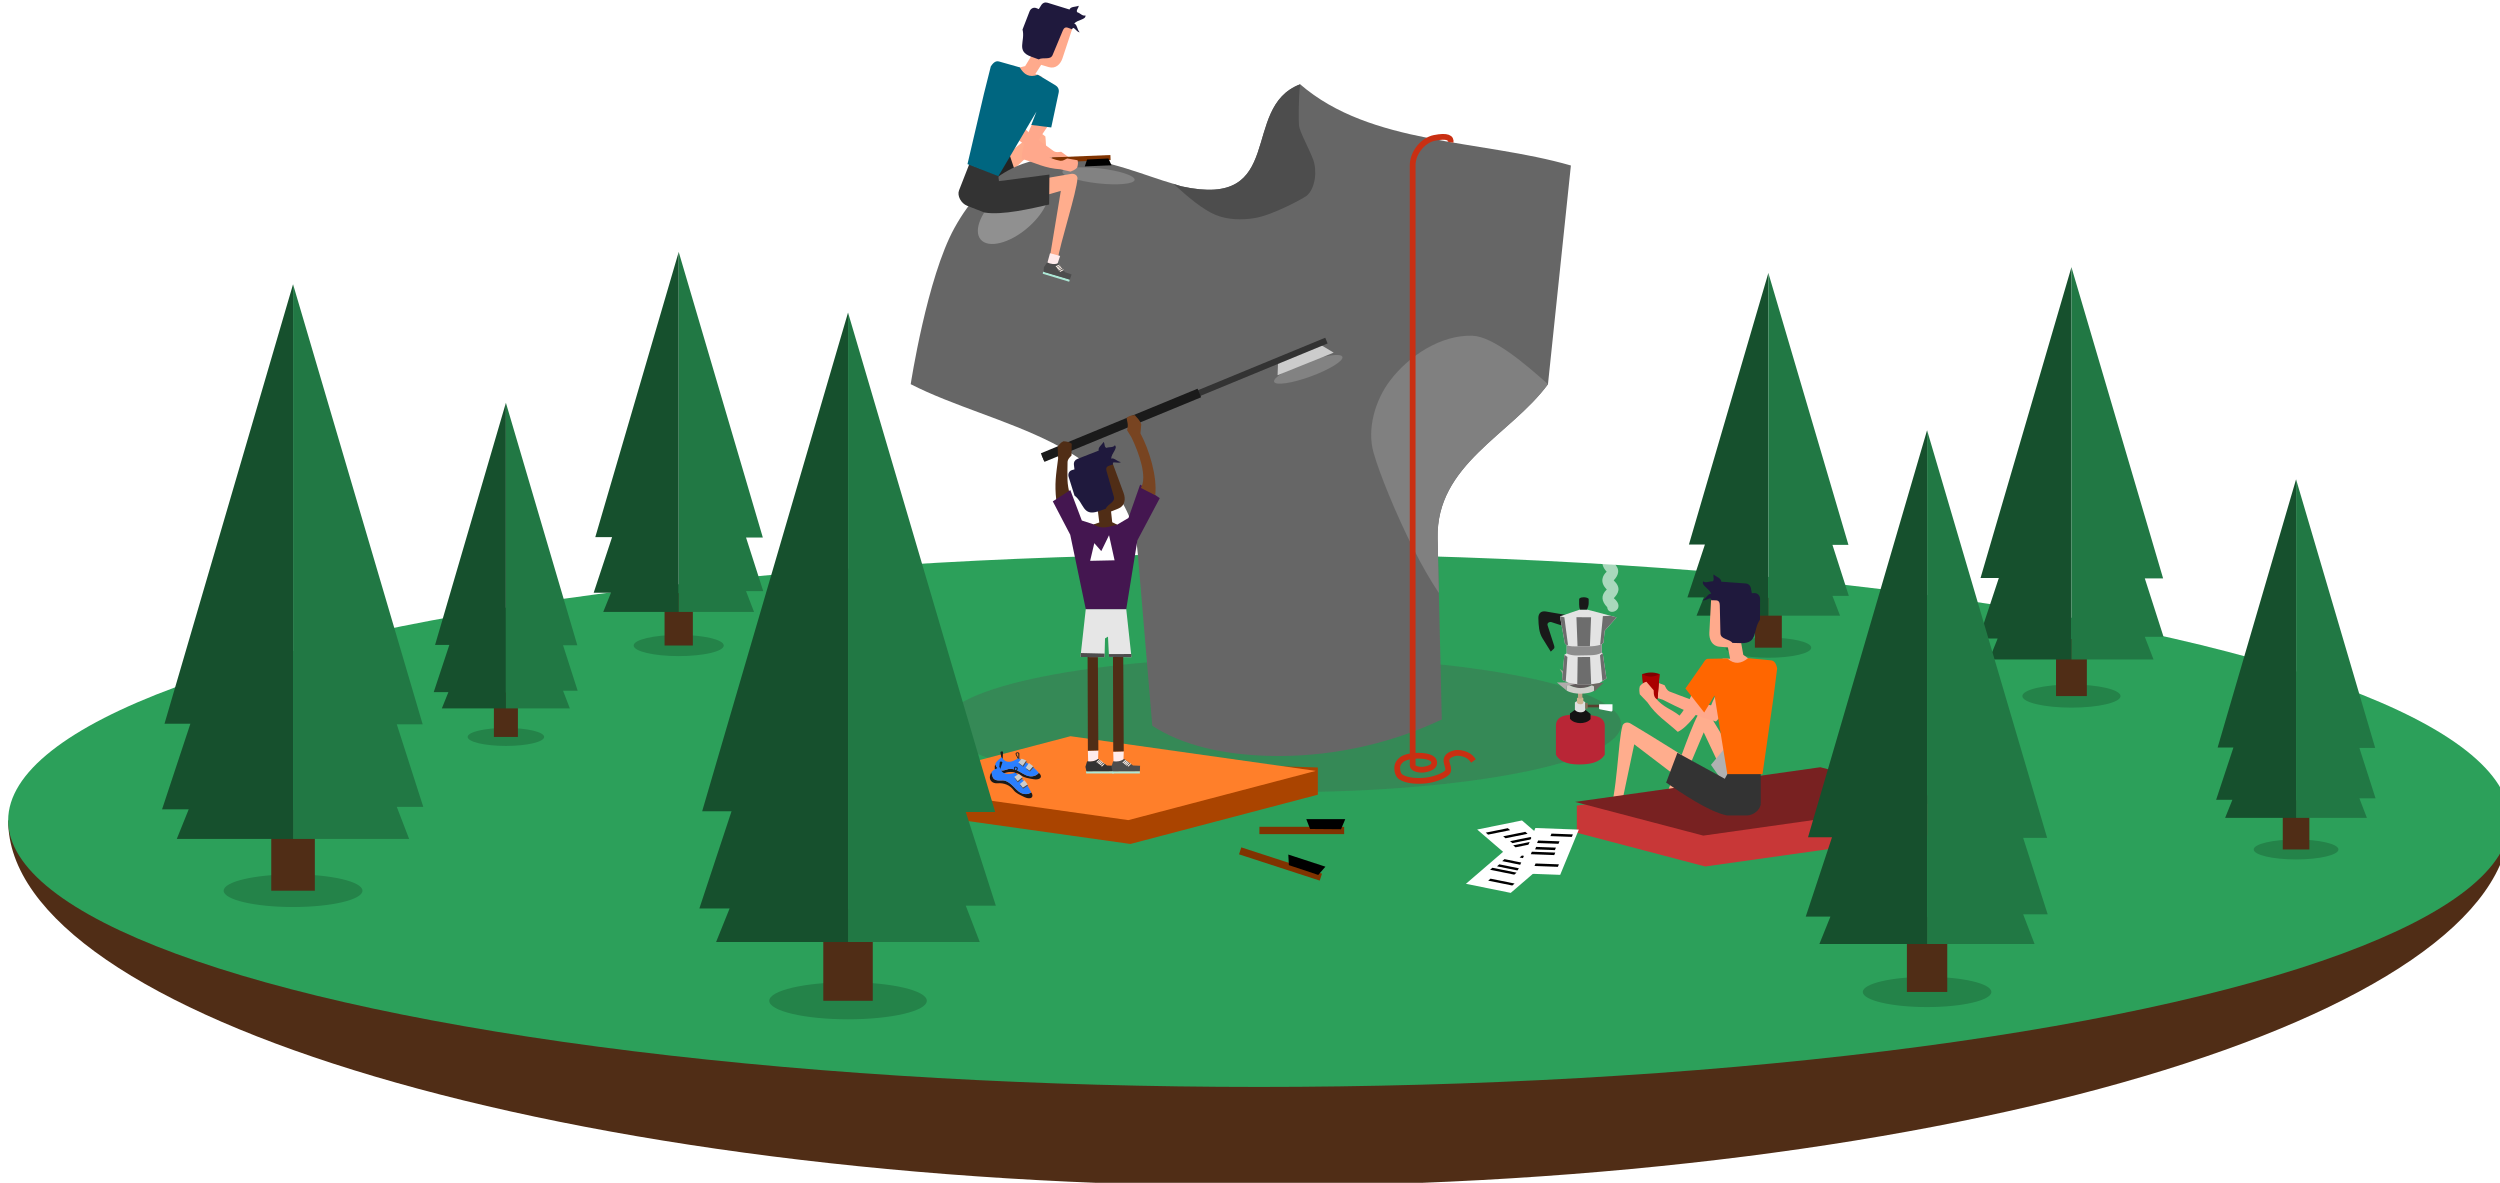 <?xml version="1.0" encoding="UTF-8" standalone="no"?>
<svg
   xmlns:dc="http://purl.org/dc/elements/1.1/"
   xmlns:cc="http://creativecommons.org/ns#"
   xmlns:rdf="http://www.w3.org/1999/02/22-rdf-syntax-ns#"
   xmlns:svg="http://www.w3.org/2000/svg"
   xmlns="http://www.w3.org/2000/svg"
   id="svg12259"
   version="1.1"
   viewBox="0 0 211.362 100"
   height="100mm"
   width="211.362mm">
  <defs
     id="defs12253">
    <filter
       height="1.88"
       y="-0.44"
       width="1.266"
       x="-0.133"
       id="filter10628-0"
       style="color-interpolation-filters:sRGB">
      <feGaussianBlur
         id="feGaussianBlur10630-5"
         stdDeviation="0.442" />
    </filter>
    <filter
       height="1.88"
       y="-0.44"
       width="1.266"
       x="-0.133"
       id="filter10628"
       style="color-interpolation-filters:sRGB">
      <feGaussianBlur
         id="feGaussianBlur10630"
         stdDeviation="0.442" />
    </filter>
  </defs>
  <g
     transform="translate(-67.231,-6.58)"
     id="layer1">
    <g
       id="g11835"
       transform="matrix(0.744,0,0,0.744,-1000.218,-315.997)">
      <path
         id="path9203-4"
         d="m 1552.228,448.741 c -2.368,1.798 -4.745,3.697 -7.12,5.538 l 1.262,1.912 5.909,-5.583 0.237,8.348 1.104,-0.261 c -0.182,-2.347 0.166,-7.438 -0.086,-9.617 -0.422,-0.369 -0.711,-0.518 -1.306,-0.337 z"
         style="fill:#ffad8d;fill-opacity:1;fill-rule:evenodd;stroke:none;stroke-width:0.283px;stroke-linecap:butt;stroke-linejoin:miter;stroke-opacity:1" />
      <g
         id="g7943-67"
         transform="translate(1382.584,403.293)">
        <path
           style="opacity:1;fill:#502d16;fill-opacity:1;stroke:none"
           d="M 337.36,123.502 H 53.088 c -0.002,22.19 63.636,41.551 142.137,41.551 78.5,-7e-5 142.137,-19.361 142.136,-41.551 z"
           id="path7945-5" />
        <ellipse
           style="opacity:1;fill:#2ca05a;fill-opacity:1;stroke:none"
           id="ellipse7947-35"
           cx="195.224"
           cy="123.502"
           rx="142.136"
           ry="30.291" />
      </g>
      <g
         transform="matrix(1.072,0,0,1.072,1324.405,370.111)"
         id="use7949-6">
        <ellipse
           style="fill:#000000;fill-opacity:0.187;stroke:none"
           id="ellipse12848-2"
           cx="290.379"
           cy="127.854"
           rx="4.546"
           ry="1.069" />
        <path
           style="fill:#502d16;fill-rule:evenodd;stroke:none;stroke-width:1px;stroke-linecap:butt;stroke-linejoin:miter;stroke-opacity:1"
           d="m 288.951,127.854 h 2.855 v -5.286 h -2.855 z"
           id="path12850-9" />
        <path
           style="fill:#16502d;fill-rule:evenodd;stroke:none;stroke-width:1px;stroke-linecap:butt;stroke-linejoin:miter;stroke-opacity:1"
           d="m 290.379,88.135 -8.419,28.782 h 1.695 l -1.856,5.609 h 1.745 l -0.78,1.937 h 7.615 z"
           id="path12852-1" />
        <path
           style="fill:#217844;fill-rule:evenodd;stroke:none;stroke-width:1px;stroke-linecap:butt;stroke-linejoin:miter;stroke-opacity:1"
           d="m 290.379,88.135 v 36.328 h 7.602 l -0.807,-2.098 h 1.735 l -1.735,-5.407 h 1.695 z"
           id="path12854-2" />
      </g>
      <g
         transform="matrix(1.126,0,0,1.126,1184.902,362.961)"
         id="use7951-7">
        <ellipse
           style="fill:#000000;fill-opacity:0.187;stroke:none"
           id="ellipse12818-09"
           cx="290.379"
           cy="127.854"
           rx="4.546"
           ry="1.069" />
        <path
           style="fill:#502d16;fill-rule:evenodd;stroke:none;stroke-width:1px;stroke-linecap:butt;stroke-linejoin:miter;stroke-opacity:1"
           d="m 288.951,127.854 h 2.855 v -5.286 h -2.855 z"
           id="path12820-3" />
        <path
           style="fill:#16502d;fill-rule:evenodd;stroke:none;stroke-width:1px;stroke-linecap:butt;stroke-linejoin:miter;stroke-opacity:1"
           d="m 290.379,88.135 -8.419,28.782 h 1.695 l -1.856,5.609 h 1.745 l -0.78,1.937 h 7.615 z"
           id="path12822-6" />
        <path
           style="fill:#217844;fill-rule:evenodd;stroke:none;stroke-width:1px;stroke-linecap:butt;stroke-linejoin:miter;stroke-opacity:1"
           d="m 290.379,88.135 v 36.328 h 7.602 l -0.807,-2.098 h 1.735 l -1.735,-5.407 h 1.695 z"
           id="path12824-0" />
      </g>
      <g
         transform="matrix(1.227,0,0,1.227,1313.838,355.794)"
         id="use8001-6">
        <ellipse
           style="fill:#000000;fill-opacity:0.187;stroke:none"
           id="ellipse12868-2"
           cx="290.379"
           cy="127.854"
           rx="4.546"
           ry="1.069" />
        <path
           style="fill:#502d16;fill-rule:evenodd;stroke:none;stroke-width:1px;stroke-linecap:butt;stroke-linejoin:miter;stroke-opacity:1"
           d="m 288.951,127.854 h 2.855 v -5.286 h -2.855 z"
           id="path12870-6" />
        <path
           style="fill:#16502d;fill-rule:evenodd;stroke:none;stroke-width:1px;stroke-linecap:butt;stroke-linejoin:miter;stroke-opacity:1"
           d="m 290.379,88.135 -8.419,28.782 h 1.695 l -1.856,5.609 h 1.745 l -0.78,1.937 h 7.615 z"
           id="path12872-1" />
        <path
           style="fill:#217844;fill-rule:evenodd;stroke:none;stroke-width:1px;stroke-linecap:butt;stroke-linejoin:miter;stroke-opacity:1"
           d="m 290.379,88.135 v 36.328 h 7.602 l -0.807,-2.098 h 1.735 l -1.735,-5.407 h 1.695 z"
           id="path12874-8" />
      </g>
      <g
         transform="matrix(0.956,0,0,0.956,1214.629,395.085)"
         id="use8021-7">
        <ellipse
           style="fill:#000000;fill-opacity:0.187;stroke:none"
           id="ellipse12808-9"
           cx="290.379"
           cy="127.854"
           rx="4.546"
           ry="1.069" />
        <path
           style="fill:#502d16;fill-rule:evenodd;stroke:none;stroke-width:1px;stroke-linecap:butt;stroke-linejoin:miter;stroke-opacity:1"
           d="m 288.951,127.854 h 2.855 v -5.286 h -2.855 z"
           id="path12810-2" />
        <path
           style="fill:#16502d;fill-rule:evenodd;stroke:none;stroke-width:1px;stroke-linecap:butt;stroke-linejoin:miter;stroke-opacity:1"
           d="m 290.379,88.135 -8.419,28.782 h 1.695 l -1.856,5.609 h 1.745 l -0.78,1.937 h 7.615 z"
           id="path12812-0" />
        <path
           style="fill:#217844;fill-rule:evenodd;stroke:none;stroke-width:1px;stroke-linecap:butt;stroke-linejoin:miter;stroke-opacity:1"
           d="m 290.379,88.135 v 36.328 h 7.602 l -0.807,-2.098 h 1.735 l -1.735,-5.407 h 1.695 z"
           id="path12814-2" />
      </g>
      <g
         transform="matrix(1.059,0,0,1.059,1388.147,394.705)"
         id="use8025-2">
        <ellipse
           style="fill:#000000;fill-opacity:0.187;stroke:none"
           id="ellipse12878-8"
           cx="290.379"
           cy="127.854"
           rx="4.546"
           ry="1.069" />
        <path
           style="fill:#502d16;fill-rule:evenodd;stroke:none;stroke-width:1px;stroke-linecap:butt;stroke-linejoin:miter;stroke-opacity:1"
           d="m 288.951,127.854 h 2.855 v -5.286 h -2.855 z"
           id="path12880-9" />
        <path
           style="fill:#16502d;fill-rule:evenodd;stroke:none;stroke-width:1px;stroke-linecap:butt;stroke-linejoin:miter;stroke-opacity:1"
           d="m 290.379,88.135 -8.419,28.782 h 1.695 l -1.856,5.609 h 1.745 l -0.78,1.937 h 7.615 z"
           id="path12882-7" />
        <path
           style="fill:#217844;fill-rule:evenodd;stroke:none;stroke-width:1px;stroke-linecap:butt;stroke-linejoin:miter;stroke-opacity:1"
           d="m 290.379,88.135 v 36.328 h 7.602 l -0.807,-2.098 h 1.735 l -1.735,-5.407 h 1.695 z"
           id="path12884-3" />
      </g>
      <g
         transform="matrix(1.735,0,0,1.735,964.237,312.959)"
         id="use8027-6">
        <ellipse
           style="fill:#000000;fill-opacity:0.187;stroke:none"
           id="ellipse12798-12"
           cx="290.379"
           cy="127.854"
           rx="4.546"
           ry="1.069" />
        <path
           style="fill:#502d16;fill-rule:evenodd;stroke:none;stroke-width:1px;stroke-linecap:butt;stroke-linejoin:miter;stroke-opacity:1"
           d="m 288.951,127.854 h 2.855 v -5.286 h -2.855 z"
           id="path12800-9" />
        <path
           style="fill:#16502d;fill-rule:evenodd;stroke:none;stroke-width:1px;stroke-linecap:butt;stroke-linejoin:miter;stroke-opacity:1"
           d="m 290.379,88.135 -8.419,28.782 h 1.695 l -1.856,5.609 h 1.745 l -0.78,1.937 h 7.615 z"
           id="path12802-3" />
        <path
           style="fill:#217844;fill-rule:evenodd;stroke:none;stroke-width:1px;stroke-linecap:butt;stroke-linejoin:miter;stroke-opacity:1"
           d="m 290.379,88.135 v 36.328 h 7.602 l -0.807,-2.098 h 1.735 l -1.735,-5.407 h 1.695 z"
           id="path12804-19" />
      </g>
      <ellipse
         style="fill:#4d4d4d;fill-opacity:0.275;stroke:none;stroke-width:0.3;stroke-miterlimit:4;stroke-dasharray:none"
         id="path8104-47"
         cx="1580.478"
         cy="515.893"
         rx="38.489"
         ry="7.698" />
      <path
         style="fill:#242424;fill-opacity:1;fill-rule:evenodd;stroke:none;stroke-width:0.938px;stroke-linecap:butt;stroke-linejoin:miter;stroke-opacity:1"
         d="m 1545.697,452.998 3.584,-2.405 0.9,2.708 -2.043,1.36 z"
         id="path10010-88" />
      <path
         id="path9180-0"
         d="m 1556.409,451.607 -1.075,-0.789 c -0.274,0.025 -0.541,0.105 -0.843,-0.069 -1.309,-0.966 -2.734,-1.918 -3.672,-2.926 0.758,-1.059 1.136,-2.076 1.946,-2.717 l -1.351,-1.62 c -1.249,1.485 -2.02,3.442 -2.328,4.848 1.373,1.3 3.416,2.561 5.062,3.498 l 1.031,0.848 c 0.279,0.003 0.551,0.025 0.891,-0.154 0.209,-0.292 0.333,-0.599 0.339,-0.919 z"
         style="fill:#ffa88c;fill-opacity:1;fill-rule:evenodd;stroke:none;stroke-width:1px;stroke-linecap:butt;stroke-linejoin:miter;stroke-opacity:1" />
      <path
         style="fill:#666666;fill-rule:evenodd;stroke:none;stroke-width:1px;stroke-linecap:butt;stroke-linejoin:miter;stroke-opacity:1"
         d="m 1582.487,443.15 c -6.899,2.596 -1.472,14.252 -13.489,11.596 -0.244,-0.054 -0.646,-0.215 -0.914,-0.29 -6.067,-1.689 -17.683,-8.011 -24.883,5.022 -3.112,5.633 -4.97,17.749 -4.97,17.749 9.496,4.88 24.724,6.457 25.797,19.17 l 1.657,19.644 c 3.468,2.277 8.132,3.271 13.136,3.422 6.389,0.192 13.389,-1.109 19.76,-4.134 l -0.331,-14.371 -0.142,-6.218 c -0.193,-8.387 8.299,-11.738 12.541,-17.514 l 2.604,-24.849 c -10.314,-2.973 -22.723,-2.28 -30.767,-9.228 z"
         id="path8093-8" />
      <ellipse
         style="opacity:0.423;fill:#ffffff;stroke:none;stroke-width:0.938;filter:url(#filter10628-0)"
         id="path9693-9"
         cx="1410.496"
         cy="862.449"
         rx="4.131"
         ry="0.858"
         transform="rotate(6.378,5154.508,1995.83)" />
      <path
         style="fill:#808080;fill-rule:evenodd;stroke:none;stroke-width:1px;stroke-linecap:butt;stroke-linejoin:miter;stroke-opacity:1"
         d="m 1610.65,477.227 c -1.297,-1.153 -2.853,-2.507 -4.382,-3.585 -0.765,-0.539 -1.523,-1.009 -2.236,-1.349 -0.714,-0.34 -1.382,-0.548 -1.972,-0.569 -0.886,-0.032 -1.781,0.094 -2.656,0.344 -0.875,0.25 -1.732,0.625 -2.544,1.092 -1.625,0.935 -3.076,2.238 -4.149,3.65 -0.846,1.112 -1.508,2.482 -1.864,3.909 -0.356,1.427 -0.405,2.913 -0.028,4.258 0.654,2.337 2.501,6.9 4.545,10.96 0.956,1.898 1.949,3.623 2.889,5.022 l -0.142,-6.218 c -0.193,-8.387 8.299,-11.738 12.541,-17.514 z"
         id="path8086-0" />
      <path
         style="fill:#4d4d4d;fill-rule:evenodd;stroke:none;stroke-width:1px;stroke-linecap:butt;stroke-linejoin:miter;stroke-opacity:1"
         d="m 1582.487,443.15 c -6.899,2.596 -1.472,14.252 -13.489,11.596 -0.244,-0.054 -0.646,-0.215 -0.914,-0.29 1.546,1.411 3.32,2.934 4.804,3.541 0.687,0.281 1.43,0.43 2.185,0.479 0.755,0.049 1.52,-0.004 2.252,-0.124 1.059,-0.174 2.472,-0.754 3.652,-1.318 1.181,-0.564 2.13,-1.112 2.265,-1.227 0.495,-0.422 0.795,-1.146 0.908,-1.921 0.114,-0.775 0.042,-1.599 -0.199,-2.221 -0.501,-1.294 -1.538,-3.166 -1.597,-3.846 -0.044,-0.504 -0.063,-3.124 0.132,-4.67 z"
         id="path8091-61" />
      <ellipse
         style="fill:#ffffff;fill-opacity:0.275;stroke:none;stroke-width:0.3;stroke-miterlimit:4;stroke-dasharray:none"
         id="path8535-8"
         cx="879.745"
         cy="1355.613"
         rx="4.907"
         ry="2.453"
         transform="rotate(-40.569)" />
      <g
         id="g8606-8"
         transform="matrix(1.325,0,0,1.325,1325.477,-661.606)">
        <path
           id="rect8603-43"
           d="m 195.487,894.703 -16.078,4.227 -21.039,-2.967 -2.3e-4,-2.335 16.078,-1.892 21.039,0.632 z"
           style="fill:#aa4400;fill-opacity:1;stroke:none;stroke-width:0.3;stroke-miterlimit:4;stroke-dasharray:none" />
        <rect
           transform="matrix(-0.967,0.254,-0.99,-0.14,0,0)"
           y="-2359.663"
           x="2213.816"
           height="21.247"
           width="16.624"
           id="rect8601-1"
           style="fill:#ff7f2a;fill-opacity:1;stroke:none;stroke-width:0.3;stroke-miterlimit:4;stroke-dasharray:none" />
      </g>
      <g
         transform="matrix(1.969,0,0,1.969,959.354,295.551)"
         id="use8019-8">
        <ellipse
           style="fill:#000000;fill-opacity:0.187;stroke:none"
           id="ellipse12828-5"
           cx="290.379"
           cy="127.854"
           rx="4.546"
           ry="1.069" />
        <path
           style="fill:#502d16;fill-rule:evenodd;stroke:none;stroke-width:1px;stroke-linecap:butt;stroke-linejoin:miter;stroke-opacity:1"
           d="m 288.951,127.854 h 2.855 v -5.286 h -2.855 z"
           id="path12830-6" />
        <path
           style="fill:#16502d;fill-rule:evenodd;stroke:none;stroke-width:1px;stroke-linecap:butt;stroke-linejoin:miter;stroke-opacity:1"
           d="m 290.379,88.135 -8.419,28.782 h 1.695 l -1.856,5.609 h 1.745 l -0.78,1.937 h 7.615 z"
           id="path12832-1" />
        <path
           style="fill:#217844;fill-rule:evenodd;stroke:none;stroke-width:1px;stroke-linecap:butt;stroke-linejoin:miter;stroke-opacity:1"
           d="m 290.379,88.135 v 36.328 h 7.602 l -0.807,-2.098 h 1.735 l -1.735,-5.407 h 1.695 z"
           id="path12834-1" />
      </g>
      <ellipse
         style="opacity:0.423;fill:#ffffff;stroke:none;stroke-width:0.938;filter:url(#filter10628)"
         id="path9693"
         cx="1410.496"
         cy="862.449"
         rx="4.131"
         ry="0.858"
         transform="rotate(-20.115,406.216,181.539)" />
      <path
         style="fill:#cccccc;fill-rule:evenodd;stroke:none;stroke-width:0.664px;stroke-linecap:butt;stroke-linejoin:miter;stroke-opacity:1"
         d="m 1579.972,474.791 -0.051,1.418 6.374,-2.564 -1.69,-1.018 z"
         id="path9626" />
      <rect
         id="rect9624"
         width="34.877"
         height="0.705"
         x="1250.904"
         y="1040.575"
         style="fill:#333333;stroke-width:0.664"
         transform="rotate(-22.405)" />
      <rect
         style="fill:#1a1a1a;stroke-width:0.605"
         y="1040.399"
         x="1250.904"
         height="1.057"
         width="19.259"
         id="rect9628"
         transform="rotate(-22.405)" />
      <path
         style="fill:#ffebeb;fill-opacity:1;fill-rule:evenodd;stroke:none;stroke-width:1px;stroke-linecap:butt;stroke-linejoin:miter;stroke-opacity:1"
         d="m 1558.397,520.154 -0.033,-1.273 1.193,-0.033 -0.033,1.052 c -0.347,0.213 -0.73,0.265 -1.127,0.254 z"
         id="path9149-9" />
      <path
         style="fill:#ade8d6;fill-opacity:1;fill-rule:evenodd;stroke:none;stroke-width:1px;stroke-linecap:butt;stroke-linejoin:miter;stroke-opacity:1"
         d="m 1558.179,521.461 h 3.135 v -0.252 h -3.175 z"
         id="path9151-8" />
      <path
         style="fill:#333333;fill-opacity:1;fill-rule:evenodd;stroke:none;stroke-width:1px;stroke-linecap:butt;stroke-linejoin:miter;stroke-opacity:1"
         d="m 1558.199,521.221 -0.113,-0.518 0.193,-0.624 c 0.468,0.07 0.887,-0.005 1.242,-0.272 l 1.016,0.751 0.804,0.033 -0.027,0.618 z"
         id="path9153-4" />
      <path
         style="fill:#fff3eb;fill-opacity:1;fill-rule:evenodd;stroke:none;stroke-width:1px;stroke-linecap:butt;stroke-linejoin:miter;stroke-opacity:1"
         d="m 1559.665,519.868 -0.35,0.304 0.117,0.067 0.318,-0.325 z"
         id="path9155-8" />
      <path
         id="path9157-1"
         d="m 1559.807,519.969 -0.35,0.304 0.117,0.067 0.318,-0.325 z"
         style="fill:#fff3eb;fill-opacity:1;fill-rule:evenodd;stroke:none;stroke-width:1px;stroke-linecap:butt;stroke-linejoin:miter;stroke-opacity:1" />
      <path
         style="fill:#fff3eb;fill-opacity:1;fill-rule:evenodd;stroke:none;stroke-width:1px;stroke-linecap:butt;stroke-linejoin:miter;stroke-opacity:1"
         d="m 1559.923,520.057 -0.35,0.304 0.117,0.067 0.318,-0.325 z"
         id="path9159-0" />
      <path
         id="path9161-3"
         d="m 1560.055,520.157 -0.35,0.304 0.117,0.067 0.318,-0.325 z"
         style="fill:#fff3eb;fill-opacity:1;fill-rule:evenodd;stroke:none;stroke-width:1px;stroke-linecap:butt;stroke-linejoin:miter;stroke-opacity:1" />
      <path
         style="fill:#fff3eb;fill-opacity:1;fill-rule:evenodd;stroke:none;stroke-width:1px;stroke-linecap:butt;stroke-linejoin:miter;stroke-opacity:1"
         d="m 1560.2,520.307 -0.35,0.304 0.117,0.067 0.318,-0.325 z"
         id="path9163-0" />
      <path
         id="path9165-4"
         d="m 1561.281,520.257 -0.033,-1.273 1.193,-0.033 -0.033,1.052 c -0.347,0.213 -0.73,0.265 -1.127,0.254 z"
         style="fill:#ffebeb;fill-opacity:1;fill-rule:evenodd;stroke:none;stroke-width:1px;stroke-linecap:butt;stroke-linejoin:miter;stroke-opacity:1" />
      <path
         id="path9167-4"
         d="m 1561.135,521.461 h 3.135 v -0.252 h -3.175 z"
         style="fill:#ade8d6;fill-opacity:1;fill-rule:evenodd;stroke:none;stroke-width:1px;stroke-linecap:butt;stroke-linejoin:miter;stroke-opacity:1" />
      <path
         id="path9169-4"
         d="m 1561.155,521.221 -0.113,-0.518 0.193,-0.624 c 0.468,0.07 0.887,-0.005 1.242,-0.272 l 1.016,0.751 0.804,0.033 -0.027,0.618 z"
         style="fill:#4d4d4d;fill-opacity:1;fill-rule:evenodd;stroke:none;stroke-width:1px;stroke-linecap:butt;stroke-linejoin:miter;stroke-opacity:1" />
      <path
         style="fill:#502d16;fill-opacity:1;fill-rule:evenodd;stroke:none;stroke-width:1px;stroke-linecap:butt;stroke-linejoin:miter;stroke-opacity:1"
         d="m 1559.557,518.848 -0.056,-10.68 -1.169,0.02 0.032,10.693 z"
         id="path9171-4" />
      <path
         style="fill:#e6e6e6;fill-opacity:1;fill-rule:evenodd;stroke:none;stroke-width:1px;stroke-linecap:butt;stroke-linejoin:miter;stroke-opacity:1"
         d="m 1558.125,502.794 h 4.599 l 0.595,5.462 -2.555,-0.038 -0.113,-2.302 -0.338,0.197 -0.056,2.133 -2.734,-0.019 z"
         id="path9173-7" />
      <path
         style="fill:#4d4d4d;fill-opacity:1;fill-rule:evenodd;stroke:none;stroke-width:1px;stroke-linecap:butt;stroke-linejoin:miter;stroke-opacity:1"
         d="m 1557.523,508.228 0.038,-0.451 2.706,0.066 -0.01,0.404 z"
         id="path9175-6" />
      <path
         id="path9177-3"
         d="m 1562.63,519.921 -0.35,0.304 0.117,0.067 0.318,-0.325 z"
         style="fill:#fff3eb;fill-opacity:1;fill-rule:evenodd;stroke:none;stroke-width:1px;stroke-linecap:butt;stroke-linejoin:miter;stroke-opacity:1" />
      <path
         style="fill:#fff3eb;fill-opacity:1;fill-rule:evenodd;stroke:none;stroke-width:1px;stroke-linecap:butt;stroke-linejoin:miter;stroke-opacity:1"
         d="m 1562.771,520.021 -0.35,0.304 0.117,0.067 0.318,-0.325 z"
         id="path9179-1" />
      <path
         id="path9181-7"
         d="m 1562.887,520.11 -0.35,0.304 0.117,0.067 0.318,-0.325 z"
         style="fill:#fff3eb;fill-opacity:1;fill-rule:evenodd;stroke:none;stroke-width:1px;stroke-linecap:butt;stroke-linejoin:miter;stroke-opacity:1" />
      <path
         style="fill:#fff3eb;fill-opacity:1;fill-rule:evenodd;stroke:none;stroke-width:1px;stroke-linecap:butt;stroke-linejoin:miter;stroke-opacity:1"
         d="m 1563.02,520.21 -0.35,0.304 0.117,0.067 0.318,-0.325 z"
         id="path9183-5" />
      <path
         id="path9185-9"
         d="m 1563.208,520.31 -0.35,0.304 0.117,0.067 0.318,-0.325 z"
         style="fill:#fff3eb;fill-opacity:1;fill-rule:evenodd;stroke:none;stroke-width:1px;stroke-linecap:butt;stroke-linejoin:miter;stroke-opacity:1" />
      <path
         id="path9187-6"
         d="m 1562.441,518.952 -0.056,-10.765 -1.169,0.02 0.032,10.778 z"
         style="fill:#502d16;fill-opacity:1;fill-rule:evenodd;stroke:none;stroke-width:1px;stroke-linecap:butt;stroke-linejoin:miter;stroke-opacity:1" />
      <path
         style="fill:#4d4d4d;fill-opacity:1;fill-rule:evenodd;stroke:none;stroke-width:1px;stroke-linecap:butt;stroke-linejoin:miter;stroke-opacity:1"
         d="m 1560.764,508.218 2.555,0.038 v -0.366 l -2.593,0.009 z"
         id="path9189-2" />
      <path
         style="fill:#502d16;fill-opacity:1;fill-rule:evenodd;stroke:none;stroke-width:1px;stroke-linecap:butt;stroke-linejoin:miter;stroke-opacity:1"
         d="m 1554.775,490.408 c -0.213,-1.879 -0.031,-2.861 0.209,-4.74 l -0.056,-1.334 c 0.166,-0.225 0.31,-0.456 0.658,-0.62 0.359,0.013 0.68,0.094 0.94,0.282 l -0.019,1.334 c -0.184,0.204 -0.408,0.368 -0.451,0.714 -0.018,1.846 -0.099,2.395 0.286,3.815 z"
         id="path9191-1" />
      <path
         style="fill:#441650;fill-rule:evenodd;stroke:none;stroke-width:1px;stroke-linecap:butt;stroke-linejoin:miter;stroke-opacity:1"
         d="m 1562.724,502.794 1.263,-7.81 2.547,-4.804 -2.229,-1.542 -1.328,3.792 -1.274,0.757 -2.706,-0.038 -1.321,-0.43 -1.308,-3.461 -1.99,1.287 1.982,3.793 1.766,8.455 z"
         id="path9195-8" />
      <path
         style="fill:#502d16;fill-opacity:1;fill-rule:evenodd;stroke:none;stroke-width:0.618px;stroke-linecap:butt;stroke-linejoin:miter;stroke-opacity:1"
         d="m 1559.005,493.167 0.658,-0.225 -0.157,-1.256 -1.116,-0.845 -0.099,-0.384 c -0.314,0.143 -2.236,-2.332 -0.164,-0.7 l 0.494,-0.429 -0.427,-1.344 c -0.134,-0.421 0.174,-0.876 0.647,-1.054 l 2.287,-0.859 1.298,3.526 c 0.26,0.707 0.141,1.471 -0.599,1.766 l -0.829,0.331 0.131,1.22 0.583,0.291 c -0.884,0.144 -1.619,0.627 -2.706,-0.038 z"
         id="path9199-7" />
      <path
         style="fill:#1f193d;fill-opacity:1;fill-rule:evenodd;stroke:none;stroke-width:0.618px;stroke-linecap:butt;stroke-linejoin:miter;stroke-opacity:1"
         d="m 1556.841,489.877 -0.663,-2.12 c -0.091,-0.29 0.017,-0.664 0.392,-0.771 l 0.269,-0.076 -0.06,-0.515 c -0.037,-0.321 0.116,-0.564 0.38,-0.668 l 2.438,-0.955 c -0.101,-0.381 0.342,-0.618 0.554,-0.985 0.163,0.194 0.054,0.615 0.331,0.679 0.3,-0.138 0.767,0.004 0.95,-0.302 0.372,0.343 -0.393,0.908 -0.423,1.524 0.341,-0.134 0.617,0.299 1.111,0.396 -0.329,0.213 -1.077,-0.201 -0.895,0.261 l -0.48,0.161 c -0.311,0.104 -0.332,0.34 -0.253,0.618 l 0.826,2.894 c 0.182,0.637 -0.73,0.839 -0.925,1.368 l -0.889,0.301 c -1.751,0.576 -1.568,-0.975 -2.664,-1.808 z"
         id="path9201-4" />
      <path
         style="fill:#784421;fill-opacity:1;fill-rule:evenodd;stroke:none;stroke-width:1px;stroke-linecap:butt;stroke-linejoin:miter;stroke-opacity:1"
         d="m 1564.387,489.02 c 0.735,-1.214 -0.151,-3.851 -1.081,-5.771 l -0.488,-0.789 c 0.074,-0.285 0.109,-0.561 0.056,-0.827 l -0.113,-0.564 c 0.236,-0.222 0.553,-0.323 0.939,-0.319 0.268,0.318 0.581,0.572 0.733,1.052 l -0.094,1.015 c 1.042,1.955 1.916,4.947 1.681,7.03 z"
         id="path9193-7" />
      <path
         id="path8169-5-1"
         d="m 1558.622,497.302 0.473,-2.009 0.793,0.906 0.882,-1.808 0.628,2.85 z"
         style="fill:#ffffff;fill-rule:evenodd;stroke:none;stroke-width:0.3px;stroke-linecap:butt;stroke-linejoin:miter;stroke-opacity:1" />
      <g
         id="g10888"
         transform="matrix(1.562,0,0,1.562,-895.135,-299.443)">
        <g
           id="g14569-8"
           transform="matrix(0.166,-0.047,0.047,0.166,1502.896,462.978)">
          <path
             style="fill:#1a1a1a;fill-rule:evenodd;stroke:none;stroke-width:1px;stroke-linecap:butt;stroke-linejoin:miter;stroke-opacity:1"
             d="m 246.257,440.056 0.266,-2.531 c 0.055,-0.518 1.22,-0.295 1.076,0.14 l -0.985,2.969 z"
             id="path14553-5" />
          <path
             style="fill:#1a1a1a;fill-rule:evenodd;stroke:none;stroke-width:1px;stroke-linecap:butt;stroke-linejoin:miter;stroke-opacity:1"
             d="m 253.584,439.479 c -0.524,-0.234 -1.266,-0.086 -1.067,0.892 l 0.396,1.943 -0.031,0.068 0.453,0.187 0.701,-2.351 c 0.095,-0.318 -0.138,-0.597 -0.452,-0.738 z m -0.151,0.28 c 0.155,0.055 0.262,0.191 0.196,0.423 l -0.489,1.725 -0.311,-1.822 c -0.049,-0.288 0.344,-0.419 0.603,-0.327 z"
             id="path14555-9" />
          <path
             style="fill:#1a1a1a;fill-opacity:1;fill-rule:evenodd;stroke:none;stroke-width:1px;stroke-linecap:butt;stroke-linejoin:miter;stroke-opacity:1"
             d="m 259.734,450.225 c -0.488,0.237 -0.929,0.54 -1.487,0.633 -0.944,0.157 -1.948,0.063 -2.877,-0.431 -0.84,-0.447 -1.51,-1.039 -2.119,-1.651 -0.61,-0.612 -1.161,-1.245 -1.769,-1.768 -1.09,-0.938 -1.913,-1.412 -2.621,-1.642 -0.708,-0.23 -1.303,-0.216 -1.939,-0.179 -1.11,0.065 -1.868,-0.068 -2.396,-0.334 -0.528,-0.266 -0.823,-0.665 -1.01,-1.128 -0.245,-0.609 -0.361,-1.304 -0.498,-1.984 -0.289,0.428 -0.519,0.963 -0.652,1.656 -0.329,1.712 1.037,3.153 3.157,2.977 2.694,-0.224 5.185,0.712 6.779,2.851 0.996,1.337 2.669,2.023 4.538,2.945 2.097,1.034 3.987,0.516 3.24,-1.377 -0.085,-0.215 -0.253,-0.358 -0.346,-0.566 z"
             id="path14557-7" />
          <path
             style="fill:#2a7fff;fill-opacity:1;fill-rule:evenodd;stroke:none;stroke-width:1px;stroke-linecap:butt;stroke-linejoin:miter;stroke-opacity:1"
             d="m 253.027,441.929 c -3.067,0.949 -5.625,0.901 -6.558,-2.335 -1.131,0.554 -2.575,0.849 -3.451,2.145 0.137,0.68 0.253,1.376 0.498,1.984 0.186,0.463 0.482,0.862 1.01,1.128 0.528,0.266 1.286,0.399 2.396,0.334 0.635,-0.037 1.23,-0.051 1.939,0.179 0.708,0.23 1.531,0.704 2.621,1.642 0.608,0.523 1.159,1.156 1.769,1.768 0.61,0.612 1.279,1.204 2.119,1.651 0.93,0.494 1.933,0.589 2.877,0.431 0.558,-0.093 0.999,-0.396 1.487,-0.633 -1.529,-3.427 -4.056,-6.038 -6.707,-8.296 z"
             id="path14559-5" />
          <path
             style="fill:#4d4d4d;fill-rule:evenodd;stroke:none;stroke-width:1px;stroke-linecap:butt;stroke-linejoin:miter;stroke-opacity:1"
             d="m 254.537,442.955 -1.842,1.209 1.399,1.812 2.075,-1.718 z"
             id="path14561-3" />
          <path
             style="fill:#4d4d4d;fill-rule:evenodd;stroke:none;stroke-width:1px;stroke-linecap:butt;stroke-linejoin:miter;stroke-opacity:1"
             d="m 256.988,445.541 0.101,0.163 1.238,1.651 -2.041,1.323 -1.234,-1.531 z"
             id="path14563-8" />
          <path
             id="path14565-8"
             d="m 254.437,442.469 -1.842,1.209 1.399,1.812 2.075,-1.718 z"
             style="fill:#cccccc;fill-rule:evenodd;stroke:none;stroke-width:1px;stroke-linecap:butt;stroke-linejoin:miter;stroke-opacity:1" />
          <path
             id="path14567-3"
             d="m 256.888,445.056 0.101,0.163 1.238,1.651 -2.041,1.323 -1.234,-1.531 z"
             style="fill:#cccccc;fill-rule:evenodd;stroke:none;stroke-width:1px;stroke-linecap:butt;stroke-linejoin:miter;stroke-opacity:1" />
        </g>
        <g
           transform="matrix(0.173,0,0,0.173,1521.688,449.04)"
           id="g8684-9-1">
          <path
             id="path8476-3-8"
             d="m 246.257,440.056 0.266,-2.531 c 0.055,-0.518 1.22,-0.295 1.076,0.14 l -0.985,2.969 z"
             style="fill:#1a1a1a;fill-rule:evenodd;stroke:none;stroke-width:1px;stroke-linecap:butt;stroke-linejoin:miter;stroke-opacity:1" />
          <path
             id="path8478-1-9"
             d="m 253.584,439.479 c -0.524,-0.234 -1.266,-0.086 -1.067,0.892 l 0.396,1.943 -0.031,0.068 0.453,0.187 0.701,-2.351 c 0.095,-0.318 -0.138,-0.597 -0.452,-0.738 z m -0.151,0.28 c 0.155,0.055 0.262,0.191 0.196,0.423 l -0.489,1.725 -0.311,-1.822 c -0.049,-0.288 0.344,-0.419 0.603,-0.327 z"
             style="fill:#1a1a1a;fill-rule:evenodd;stroke:none;stroke-width:1px;stroke-linecap:butt;stroke-linejoin:miter;stroke-opacity:1" />
          <path
             id="path8464-4-6"
             d="m 259.734,450.225 c -0.488,0.237 -0.929,0.54 -1.487,0.633 -0.944,0.157 -1.948,0.063 -2.877,-0.431 -0.84,-0.447 -1.51,-1.039 -2.119,-1.651 -0.61,-0.612 -1.161,-1.245 -1.769,-1.768 -1.09,-0.938 -1.913,-1.412 -2.621,-1.642 -0.708,-0.23 -1.303,-0.216 -1.939,-0.179 -1.11,0.065 -1.868,-0.068 -2.396,-0.334 -0.528,-0.266 -0.823,-0.665 -1.01,-1.128 -0.245,-0.609 -0.361,-1.304 -0.498,-1.984 -0.289,0.428 -0.519,0.963 -0.652,1.656 -0.329,1.712 1.037,3.153 3.157,2.977 2.694,-0.224 5.185,0.712 6.779,2.851 0.996,1.337 2.669,2.023 4.538,2.945 2.097,1.034 3.987,0.516 3.24,-1.377 -0.085,-0.215 -0.253,-0.358 -0.346,-0.566 z"
             style="fill:#1a1a1a;fill-opacity:1;fill-rule:evenodd;stroke:none;stroke-width:1px;stroke-linecap:butt;stroke-linejoin:miter;stroke-opacity:1" />
          <path
             id="path8466-8-4"
             d="m 253.027,441.929 c -3.067,0.949 -5.625,0.901 -6.558,-2.335 -1.131,0.554 -2.575,0.849 -3.451,2.145 0.137,0.68 0.253,1.376 0.498,1.984 0.186,0.463 0.482,0.862 1.01,1.128 0.528,0.266 1.286,0.399 2.396,0.334 0.635,-0.037 1.23,-0.051 1.939,0.179 0.708,0.23 1.531,0.704 2.621,1.642 0.608,0.523 1.159,1.156 1.769,1.768 0.61,0.612 1.279,1.204 2.119,1.651 0.93,0.494 1.933,0.589 2.877,0.431 0.558,-0.093 0.999,-0.396 1.487,-0.633 -1.529,-3.427 -4.056,-6.038 -6.707,-8.296 z"
             style="fill:#2a7fff;fill-opacity:1;fill-rule:evenodd;stroke:none;stroke-width:1px;stroke-linecap:butt;stroke-linejoin:miter;stroke-opacity:1" />
          <path
             id="path8468-9-3"
             d="m 254.537,442.955 -1.842,1.209 1.399,1.812 2.075,-1.718 z"
             style="fill:#4d4d4d;fill-rule:evenodd;stroke:none;stroke-width:1px;stroke-linecap:butt;stroke-linejoin:miter;stroke-opacity:1" />
          <path
             id="path8470-67-3"
             d="m 256.988,445.541 0.101,0.163 1.238,1.651 -2.041,1.323 -1.234,-1.531 z"
             style="fill:#4d4d4d;fill-rule:evenodd;stroke:none;stroke-width:1px;stroke-linecap:butt;stroke-linejoin:miter;stroke-opacity:1" />
          <path
             style="fill:#cccccc;fill-rule:evenodd;stroke:none;stroke-width:1px;stroke-linecap:butt;stroke-linejoin:miter;stroke-opacity:1"
             d="m 254.437,442.469 -1.842,1.209 1.399,1.812 2.075,-1.718 z"
             id="path8472-7-3" />
          <path
             style="fill:#cccccc;fill-rule:evenodd;stroke:none;stroke-width:1px;stroke-linecap:butt;stroke-linejoin:miter;stroke-opacity:1"
             d="m 256.888,445.056 0.101,0.163 1.238,1.651 -2.041,1.323 -1.234,-1.531 z"
             id="path8474-3-8" />
        </g>
      </g>
      <g
         id="g10908"
         transform="matrix(0.338,0.11,-0.11,0.338,1147.467,220.584)">
        <rect
           style="opacity:1;fill:#803300;stroke:none;stroke-width:0.938"
           id="rect10904"
           width="27.132"
           height="2.343"
           x="1415.156"
           y="454.472" />
        <path
           style="fill:#000000;fill-rule:evenodd;stroke:none;stroke-width:1.201px;stroke-linecap:butt;stroke-linejoin:miter;stroke-opacity:1"
           d="m 1431.381,455.167 -1.224,-3.165 12.48,0.015 -1.354,3.225 z"
           id="path10906" />
      </g>
      <g
         transform="matrix(0.355,1.9196438e-4,-1.9196438e-4,0.355,1075.563,365.915)"
         id="g10914">
        <rect
           y="454.472"
           x="1415.156"
           height="2.343"
           width="27.132"
           id="rect10910"
           style="opacity:1;fill:#803300;stroke:none;stroke-width:0.938" />
        <path
           id="path10912"
           d="m 1431.381,455.167 -1.224,-3.165 12.48,0.015 -1.354,3.225 z"
           style="fill:#000000;fill-rule:evenodd;stroke:none;stroke-width:1.201px;stroke-linecap:butt;stroke-linejoin:miter;stroke-opacity:1" />
      </g>
      <path
         style="fill:none;fill-rule:evenodd;stroke:#c92f12;stroke-width:0.656;stroke-linecap:butt;stroke-linejoin:miter;stroke-miterlimit:4;stroke-dasharray:none;stroke-opacity:1"
         d="m 1599.582,449.733 c 0.083,-0.47 -0.316,-0.798 -1.851,-0.489 -1.237,0.248 -2.458,1.627 -2.458,3.119 v 68.213 c 0,0.333 0.748,0.523 1.259,0.451 0.399,-0.056 0.829,-0.18 1.046,-0.412 0.205,-0.22 0.194,-0.571 -0.041,-0.777 -0.348,-0.306 -1.055,-0.393 -1.628,-0.393 -0.657,6.7e-4 -1.459,0.118 -1.893,0.448 -0.306,0.233 -0.485,0.557 -0.498,0.867 -0.014,0.364 0.054,0.887 0.456,1.132 0.696,0.423 1.876,0.476 2.817,0.37 0.841,-0.095 1.948,-0.467 2.381,-0.885 0.358,-0.347 -0.069,-0.955 -0.061,-1.4 0.01,-0.478 0.504,-0.701 0.904,-0.809 0.417,-0.113 0.935,-0.008 1.319,0.157 0.434,0.187 0.613,0.405 0.847,0.72"
         id="path10916" />
      <path
         style="fill:#ffad8d;fill-opacity:1;fill-rule:evenodd;stroke:none;stroke-width:0.283px;stroke-linecap:butt;stroke-linejoin:miter;stroke-opacity:1"
         d="m 1556.46,453.33 c -3.099,0.512 -6.263,1.149 -9.396,1.719 l 0.239,2.501 7.988,-2.291 -1.321,7.977 0.883,0.205 c 0.436,-2.578 2.214,-7.866 2.335,-9.643 -0.048,-0.363 -0.397,-0.523 -0.73,-0.468 z"
         id="path8131-3-0-8" />
      <path
         style="fill:#ffaa8c;fill-opacity:1;fill-rule:evenodd;stroke:none;stroke-width:0.618px;stroke-linecap:butt;stroke-linejoin:miter;stroke-opacity:1"
         d="m 1550.515,441.264 0.722,-0.181 0.659,-1.081 -0.347,-1.356 0.161,-0.362 c -0.335,-0.083 -0.297,-3.217 0.308,-0.65 l 0.654,-0.028 0.503,-1.318 c 0.157,-0.412 0.682,-0.577 1.163,-0.421 l 2.324,0.752 -1.181,3.568 c -0.237,0.716 -0.806,1.239 -1.569,1.009 l -0.855,-0.258 -0.657,1.036 0.78,0.301 c -1.444,0.373 -2.157,0.199 -2.593,-0.998 z"
         id="path9199-6-7-7" />
      <path
         style="fill:#1f193d;fill-opacity:1;fill-rule:evenodd;stroke:none;stroke-width:0.618px;stroke-linecap:butt;stroke-linejoin:miter;stroke-opacity:1"
         d="m 1550.938,436.929 0.802,-2.071 c 0.11,-0.283 0.427,-0.509 0.787,-0.359 l 0.258,0.108 0.274,-0.44 c 0.171,-0.274 0.442,-0.369 0.713,-0.286 l 2.502,0.772 c 0.159,-0.361 0.653,-0.27 1.047,-0.426 0.01,0.253 -0.341,0.515 -0.164,0.737 0.321,0.079 0.597,0.481 0.932,0.356 0.077,0.501 -0.873,0.466 -1.28,0.929 0.35,0.108 0.296,0.619 0.623,1.002 -0.39,-0.038 -0.717,-0.828 -0.862,-0.353 l -0.475,-0.173 c -0.309,-0.112 -0.472,0.059 -0.583,0.325 l -1.157,2.778 c -0.255,0.611 -1.094,0.201 -1.576,0.494 l -0.883,-0.319 c -1.729,-0.64 -0.619,-1.739 -0.958,-3.074 z"
         id="path9201-3-0-7" />
      <g
         transform="matrix(0.244,-0.01,-0.01,-0.244,1213.573,577.072)"
         id="g10914-2">
        <rect
           y="454.472"
           x="1415.156"
           height="2.343"
           width="27.132"
           id="rect10910-5"
           style="opacity:1;fill:#803300;stroke:none;stroke-width:0.938" />
        <path
           id="path10912-4"
           d="m 1431.381,455.167 -1.224,-3.165 12.48,0.015 -1.354,3.225 z"
           style="fill:#000000;fill-rule:evenodd;stroke:none;stroke-width:1.201px;stroke-linecap:butt;stroke-linejoin:miter;stroke-opacity:1" />
      </g>
      <path
         style="fill:#ffa88c;fill-opacity:1;fill-rule:evenodd;stroke:none;stroke-width:0.891px;stroke-linecap:butt;stroke-linejoin:miter;stroke-opacity:1"
         d="m 1557.188,451.78 -1.178,-0.203 c -0.236,0.123 -0.452,0.285 -0.769,0.265 -1.436,-0.252 -1.856,-0.845 -2.974,-1.269 0.376,-1.105 1.207,-2.147 1.746,-2.949 l -1.657,-0.742 c -0.692,1.619 -1.608,3.537 -1.485,4.739 1.587,0.486 2.643,1.084 4.371,1.186 l 1.155,0.266 c 0.249,-0.103 0.497,-0.189 0.749,-0.455 0.1,-0.306 0.127,-0.588 0.042,-0.838 z"
         id="path9191-4-0-8-0" />
      <path
         style="fill:#333333;fill-opacity:1;fill-rule:evenodd;stroke:none;stroke-width:0.938px;stroke-linecap:butt;stroke-linejoin:miter;stroke-opacity:1"
         d="m 1544.892,452.209 -1.171,3.002 c -0.234,0.599 0.232,1.474 0.924,1.744 l 1.965,0.766 c 2.036,0.342 5.379,-0.464 7.351,-0.907 l 0.036,-3.409 -5.737,0.749 -0.076,-0.63 z"
         id="path9182-3" />
      <path
         id="path8161-46-4-09"
         d="m 1548.193,453.592 4.329,-7.338 -0.587,1.514 2.268,0.287 0.843,-3.952 c 0.088,-0.411 -0.128,-0.697 -0.36,-0.836 l -2.005,-1.203 c -0.96,0.367 -1.597,-0.023 -2.051,-0.838 l -2.36,-0.668 c -0.446,-0.126 -0.73,0.259 -0.935,0.555 l -0.776,3.093 -1.875,8.017 z"
         style="fill:#006680;fill-rule:evenodd;stroke:none;stroke-width:0.263px;stroke-linecap:butt;stroke-linejoin:miter;stroke-opacity:1" />
      <g
         id="g11076"
         transform="rotate(16.766,1555.871,464.33)">
        <path
           style="fill:#ffebeb;fill-opacity:1;fill-rule:evenodd;stroke:none;stroke-width:1px;stroke-linecap:butt;stroke-linejoin:miter;stroke-opacity:1"
           d="m 1553.598,464.224 -0.033,-1.273 1.193,-0.033 -0.033,1.052 c -0.347,0.213 -0.73,0.265 -1.127,0.254 z"
           id="path9165-6-7-4" />
        <path
           style="fill:#ade8d6;fill-opacity:1;fill-rule:evenodd;stroke:none;stroke-width:1px;stroke-linecap:butt;stroke-linejoin:miter;stroke-opacity:1"
           d="m 1553.452,465.427 h 3.135 v -0.252 h -3.175 z"
           id="path9167-1-6-6" />
        <path
           style="fill:#4d4d4d;fill-opacity:1;fill-rule:evenodd;stroke:none;stroke-width:1px;stroke-linecap:butt;stroke-linejoin:miter;stroke-opacity:1"
           d="m 1553.472,465.188 -0.113,-0.518 0.193,-0.624 c 0.468,0.07 0.887,-0.005 1.242,-0.272 l 1.016,0.751 0.804,0.033 -0.027,0.618 z"
           id="path9169-1-1-9" />
        <path
           style="fill:#fff3eb;fill-opacity:1;fill-rule:evenodd;stroke:none;stroke-width:1px;stroke-linecap:butt;stroke-linejoin:miter;stroke-opacity:1"
           d="m 1554.947,463.888 -0.35,0.304 0.117,0.067 0.318,-0.325 z"
           id="path9177-4-5-2" />
        <path
           id="path9179-8-9-2"
           d="m 1555.088,463.988 -0.35,0.304 0.117,0.067 0.318,-0.325 z"
           style="fill:#fff3eb;fill-opacity:1;fill-rule:evenodd;stroke:none;stroke-width:1px;stroke-linecap:butt;stroke-linejoin:miter;stroke-opacity:1" />
        <path
           style="fill:#fff3eb;fill-opacity:1;fill-rule:evenodd;stroke:none;stroke-width:1px;stroke-linecap:butt;stroke-linejoin:miter;stroke-opacity:1"
           d="m 1555.204,464.077 -0.35,0.304 0.117,0.067 0.318,-0.325 z"
           id="path9181-1-9-4" />
        <path
           id="path9183-0-1-7"
           d="m 1555.337,464.176 -0.35,0.304 0.117,0.067 0.318,-0.325 z"
           style="fill:#fff3eb;fill-opacity:1;fill-rule:evenodd;stroke:none;stroke-width:1px;stroke-linecap:butt;stroke-linejoin:miter;stroke-opacity:1" />
        <path
           style="fill:#fff3eb;fill-opacity:1;fill-rule:evenodd;stroke:none;stroke-width:1px;stroke-linecap:butt;stroke-linejoin:miter;stroke-opacity:1"
           d="m 1555.525,464.277 -0.35,0.304 0.117,0.067 0.318,-0.325 z"
           id="path9185-3-4-7" />
      </g>
      <g
         id="g10104-5"
         transform="matrix(-1.062,0,0,1.062,2180.634,-44.353)">
        <path
           id="path8131-3-0-1-4"
           d="m 527.868,527.446 c -2.701,1.603 -5.417,3.346 -8.129,5.015 l 1.132,2.243 6.61,-5.038 1.668,7.912 1.126,-0.141 c -1.01,-2.395 -1.024,-8.121 -1.557,-9.821 -0.176,-0.321 -0.56,-0.343 -0.85,-0.171 z"
           style="fill:#ffad8d;fill-opacity:1;fill-rule:evenodd;stroke:none;stroke-width:0.283px;stroke-linecap:butt;stroke-linejoin:miter;stroke-opacity:1" />
        <path
           style="fill:#ffad8d;fill-opacity:1;fill-rule:evenodd;stroke:none;stroke-width:0.283px;stroke-linecap:butt;stroke-linejoin:miter;stroke-opacity:1"
           d="m 519.319,526.664 c -1.553,2.535 -3.077,5.168 -4.621,7.747 l 1.87,1.323 3.476,-7.348 3.254,7.691 0.934,-0.644 c -1.023,-2.121 -2.549,-6.99 -3.574,-8.929 -0.527,-0.191 -0.851,-0.225 -1.339,0.161 z"
           id="path9203-9-8" />
      </g>
      <path
         style="fill:#c83737;fill-opacity:1;stroke:none;stroke-width:0.398;stroke-miterlimit:4;stroke-dasharray:none"
         d="m 1613.927,528.202 14.583,3.834 27.883,-3.932 3e-4,-3.095 -21.308,-2.507 -21.158,2.605 z"
         id="rect8603-4-2" />
      <rect
         style="fill:#782121;fill-opacity:1;stroke:none;stroke-width:0.398;stroke-miterlimit:4;stroke-dasharray:none"
         id="rect8601-3-8"
         width="15.078"
         height="28.159"
         x="1926.819"
         y="-252.038"
         transform="matrix(0.967,0.254,0.99,-0.14,0,0)" />
      <g
         id="g11513"
         transform="translate(4.309,-0.829)">
        <g
           transform="matrix(-0.052,0,0,0.052,1659.844,504.275)"
           id="g8295-1-9">
          <path
             style="fill:#b92636;fill-opacity:1;fill-rule:evenodd;stroke:none;stroke-width:0.938px;stroke-linecap:butt;stroke-linejoin:miter;stroke-opacity:1"
             d="m 904.876,305.591 c 11.813,18.475 35.272,20.87 53.696,21.213 17.1,0.318 42.673,-2.008 53.033,-21.213 V 242.283 c 0,-26.897 -34.198,-24.483 -52.013,-23.831 -17.833,0.652 -54.716,-2.258 -54.716,23.831 z"
             id="path8238-7-3" />
          <path
             style="fill:#141213;fill-opacity:1;fill-rule:evenodd;stroke:none;stroke-width:0.938px;stroke-linecap:butt;stroke-linejoin:miter;stroke-opacity:1"
             d="m 935.859,227.831 v -11.25 l 11.484,-9.141 h 22.734 l 10.781,7.969 v 11.484 c -5.047,6.997 -14.925,9.529 -22.267,9.6 -7.654,0.073 -16.983,-2.101 -22.733,-8.662 z"
             id="path8240-5-6" />
          <path
             style="fill:#dfdfdf;fill-opacity:1;fill-rule:evenodd;stroke:none;stroke-width:0.938px;stroke-linecap:butt;stroke-linejoin:miter;stroke-opacity:1"
             d="m 947.344,191.503 c 2.374,-3.571 7.349,-3.929 11.248,-3.984 3.666,-0.052 8.392,0.531 11.486,3.984 v 15.938 c -3.129,4.579 -8.799,5.432 -12.874,5.454 -3.445,0.018 -8.949,-1.264 -9.86,-5.454 z"
             id="path8246-9-8" />
          <path
             id="path8248-6-0"
             d="m 951.592,182.159 c 1.462,-2.199 4.526,-2.42 6.927,-2.454 2.258,-0.032 5.168,0.327 7.074,2.454 v 9.815 c -1.927,2.82 -5.419,3.346 -7.929,3.359 -2.121,0.011 -5.511,-0.779 -6.073,-3.359 z"
             style="fill:#cfb592;fill-opacity:1;fill-rule:evenodd;stroke:none;stroke-width:0.577px;stroke-linecap:butt;stroke-linejoin:miter;stroke-opacity:1" />
          <path
             style="fill:#c3a487;fill-opacity:1;fill-rule:evenodd;stroke:none;stroke-width:0.388px;stroke-linecap:butt;stroke-linejoin:miter;stroke-opacity:1"
             d="m 953.882,170.037 c 0.984,-1.48 3.045,-1.628 4.661,-1.651 1.519,-0.021 3.477,0.22 4.759,1.651 v 10.664 c -1.296,1.897 -3.646,2.251 -5.334,2.26 -1.427,0.008 -3.708,-0.524 -4.085,-2.26 z"
             id="path8250-2-2" />
          <g
             id="g8270-1-1">
            <rect
               y="196.249"
               x="916.406"
               height="5.742"
               width="26.777"
               id="rect8254-7-0"
               style="fill:#5a3f2e;fill-opacity:1;stroke:none;stroke-width:0.938" />
            <rect
               y="192.382"
               x="942.188"
               height="12.363"
               width="5.156"
               id="rect8252-8-5"
               style="fill:#856c56;fill-opacity:1;stroke:none;stroke-width:0.938" />
            <path
               id="path8256-5-1"
               d="m 887.971,195.216 v 13.175 c 0,1.536 1.509,2.871 2.652,2.652 l 24.196,-4.64 c 1.173,-0.225 2.444,-0.47 2.444,-2.444 v -8.742 z"
               style="fill:#fbfcff;fill-opacity:1;fill-rule:evenodd;stroke:none;stroke-width:0.938px;stroke-linecap:butt;stroke-linejoin:miter;stroke-opacity:1" />
          </g>
          <path
             style="fill:#615b5b;fill-opacity:1;fill-rule:evenodd;stroke:none;stroke-width:0.938px;stroke-linecap:butt;stroke-linejoin:miter;stroke-opacity:1"
             d="m 927.609,149.662 c 19.509,-10.627 39.466,-13.18 60.297,0 -18.977,13.864 -38.892,16.126 -60.297,0 z"
             id="path8264-7-1" />
          <path
             style="fill:#b2b0b3;fill-opacity:1;fill-rule:evenodd;stroke:none;stroke-width:0.938px;stroke-linecap:butt;stroke-linejoin:miter;stroke-opacity:1"
             d="m 950.782,144.006 -1.036,-5.345 -40.723,-19.229 21.454,29.813 c 0.803,-0.934 1.853,-1.868 3.435,-2.801 l 0.013,-8.187 12.347,5.388 z"
             id="path8274-4-0" />
          <path
             style="fill:#d0cfca;fill-opacity:1;fill-rule:evenodd;stroke:none;stroke-width:0.938px;stroke-linecap:butt;stroke-linejoin:miter;stroke-opacity:1"
             d="m 928.078,150.138 v 15.413 c 6.353,4.896 19.666,6.501 29.5,6.624 10.109,0.126 21.71,-1.685 30.328,-6.624 v -15.889 c -7.738,6.461 -19.904,10.234 -30.164,10.189 -9.652,-0.042 -21.824,-2.79 -29.663,-9.713 z"
             id="path8260-1-8" />
          <path
             style="fill:#a6a297;fill-opacity:1;fill-rule:evenodd;stroke:none;stroke-width:0.938px;stroke-linecap:butt;stroke-linejoin:miter;stroke-opacity:1"
             d="m 968.764,144.296 34.72,-26.724 -20.136,34.223 v -13.507 l -9.944,6.463 z"
             id="path8276-8-5" />
          <path
             style="fill:#6d6862;fill-opacity:1;fill-rule:evenodd;stroke:none;stroke-width:0.938px;stroke-linecap:butt;stroke-linejoin:miter;stroke-opacity:1"
             d="m 907.279,148.315 h 38.6 l -17.812,8.031 v 11.66 z"
             id="path8278-5-0" />
          <path
             style="fill:#b1abab;fill-opacity:1;fill-rule:evenodd;stroke:none;stroke-width:0.938px;stroke-linecap:butt;stroke-linejoin:miter;stroke-opacity:1"
             d="m 987.906,165.551 v -10.611 l -25.913,-5.279 4.7,-2.092 h 42.878 z"
             id="path8272-9-6" />
        </g>
        <g
           transform="matrix(-0.045,0,0,0.045,1648.353,486.479)"
           id="g8221-7-4">
          <path
             style="fill:#191919;fill-opacity:1;fill-rule:evenodd;stroke:none;stroke-width:0.938px;stroke-linecap:butt;stroke-linejoin:miter;stroke-opacity:1"
             d="m 896.207,423.057 28.39,-9.245 c 4.551,-1.482 12.191,1.331 9.944,8.286 l -15.578,48.227 c -1.14,3.53 -2.859,7.863 -0.166,10.441 l 7.789,7.458 21.047,-33.974 c 8.802,-14.208 9.843,-32.065 10.275,-50.05 0.294,-12.247 -6.222,-19.308 -18.727,-17.401 l -50.551,8.682 z"
             id="path8187-5-6" />
          <path
             style="fill:#e3e3e3;fill-opacity:1;fill-rule:evenodd;stroke:none;stroke-width:0.938px;stroke-linecap:butt;stroke-linejoin:miter;stroke-opacity:1"
             d="m 795.495,491.87 -9.447,64.137 17.206,11.186 21.277,3.398 h 35.156 l 20.492,-3.452 17.902,-7.651 -5.8,-63.308 -5.966,-3.646 v -20.55 l 4.64,-4.309 12.43,-68.611 -50.547,-17.07 h -17.899 l -74.412,19.722 29.997,33.974 2.983,30.163 4.309,3.646 v 21.379 z"
             id="path8185-3-2" />
          <path
             style="fill:#191919;fill-opacity:1;fill-rule:evenodd;stroke:none;stroke-width:0.938px;stroke-linecap:butt;stroke-linejoin:miter;stroke-opacity:1"
             d="m 834.938,381.992 c -2.073,-5.132 -4.079,-10.448 -4.079,-16.466 v -9.844 c 0,-3.244 8.759,-4.895 12.305,-4.805 9.333,0.239 11.836,2.675 11.836,6.211 v 11.602 c 0,6.28 -0.958,10.313 -2.163,13.302 z"
             id="path8189-8-5" />
          <path
             style="fill:#6d6d6d;fill-opacity:1;fill-rule:evenodd;stroke:none;stroke-width:0.938px;stroke-linecap:butt;stroke-linejoin:miter;stroke-opacity:1"
             d="m 760.526,401.713 29.997,33.974 2.983,30.163 4.309,3.646 4.099,1.616 L 795,398.573 l -18.75,-0.938 z"
             id="path8191-8-8" />
          <path
             style="fill:#6d6d6d;fill-opacity:1;fill-rule:evenodd;stroke:none;stroke-width:0.938px;stroke-linecap:butt;stroke-linejoin:miter;stroke-opacity:1"
             d="m 827.754,474.804 31.23,0.117 2.812,-73.652 -37.031,0.234 z"
             id="path8193-3-6" />
          <path
             style="fill:#6d6d6d;fill-opacity:1;fill-rule:evenodd;stroke:none;stroke-width:0.938px;stroke-linecap:butt;stroke-linejoin:miter;stroke-opacity:1"
             d="m 883.124,470.822 3.19,1.16 4.64,-4.309 12.43,-68.611 -11.104,2.486 z"
             id="path8195-1-2" />
          <path
             style="fill:#6d6d6d;fill-opacity:1;fill-rule:evenodd;stroke:none;stroke-width:0.938px;stroke-linecap:butt;stroke-linejoin:miter;stroke-opacity:1"
             d="m 795.495,491.87 6.795,5.8 -6.068,64.95 -10.173,-6.614 z"
             id="path8197-8-8" />
          <path
             style="fill:#6d6d6d;fill-opacity:1;fill-rule:evenodd;stroke:none;stroke-width:0.938px;stroke-linecap:butt;stroke-linejoin:miter;stroke-opacity:1"
             d="m 827.344,501.698 31.289,0.234 1.055,68.658 h -35.156 z"
             id="path8201-9-4" />
          <path
             style="fill:#6d6d6d;fill-opacity:1;fill-rule:evenodd;stroke:none;stroke-width:0.938px;stroke-linecap:butt;stroke-linejoin:miter;stroke-opacity:1"
             d="m 892.28,496.179 -7.749,5.402 4.19,61.906 9.36,-4 z"
             id="path8203-6-7" />
          <path
             style="fill:#8d8d8d;fill-opacity:1;fill-rule:evenodd;stroke:none;stroke-width:0.938px;stroke-linecap:butt;stroke-linejoin:miter;stroke-opacity:1"
             d="m 797.815,469.496 v 21.379 c 9.054,5.052 18.541,6.262 28.671,6.463 l 33.311,0.663 c 9.036,0.18 21.443,-1.682 26.517,-5.469 v -20.55 c -8.739,3.568 -18.062,2.973 -27.33,2.939 l -31.23,-0.117 c -9.063,-0.034 -17.266,-1.278 -25.84,-3.691 z"
             id="path8205-4-2" />
        </g>
        <path
           style="fill:#ffffff;fill-opacity:0.592;fill-rule:evenodd;stroke:none;stroke-width:0.102px;stroke-linecap:butt;stroke-linejoin:miter;stroke-opacity:1"
           d="m 1613.831,494.42 c -0.371,-1.123 -2.135,-0.288 -0.816,1.039 -0.592,0.646 -0.6,1.292 -0.021,1.938 -0.368,0.426 -0.85,1.003 0.014,1.973 -0.447,0.398 -0.842,1.159 0.013,2.016 -0.716,0.681 -0.591,1.35 0.049,2.012 0.092,1.156 2.264,0.252 0.749,-1.026 0.53,-0.563 0.873,-1.165 -0.01,-2.022 0.56,-0.607 0.789,-1.246 0,-1.982 0.489,-0.525 0.89,-1.073 0.01,-1.962 0.723,-0.659 0.664,-1.328 0.011,-1.987 z"
           id="path7183-3-4" />
      </g>
      <path
         id="path9180-2-6"
         d="m 1622.575,510.938 1.326,0.5 c 0.137,0.258 0.221,0.543 0.55,0.711 1.619,0.605 3.293,1.322 4.734,1.573 0.503,-1.289 1.189,-2.215 1.291,-3.308 l 2.225,0.263 c -0.598,1.973 -1.892,3.794 -2.966,4.883 -1.954,-0.468 -4.26,-1.556 -6.049,-2.478 l -1.352,-0.426 c -0.164,-0.247 -0.342,-0.476 -0.38,-0.883 0.143,-0.354 0.34,-0.644 0.622,-0.835 z"
         style="fill:#ffa88c;fill-opacity:1;fill-rule:evenodd;stroke:none;stroke-width:1.062px;stroke-linecap:butt;stroke-linejoin:miter;stroke-opacity:1" />
      <path
         style="fill:#b1b1b1;fill-opacity:1;fill-rule:evenodd;stroke:none;stroke-width:0.996px;stroke-linecap:butt;stroke-linejoin:miter;stroke-opacity:1"
         d="m 1633.725,521.915 -2.619,-3.764 -1.937,2.333 1.497,2.135 z"
         id="path10010-6-2" />
      <path
         style="fill:#ffaa8c;fill-opacity:1;fill-rule:evenodd;stroke:none;stroke-width:0.656px;stroke-linecap:butt;stroke-linejoin:miter;stroke-opacity:1"
         d="m 1633.487,508.441 -0.645,-0.458 -0.235,-1.325 0.866,-1.208 -0.02,-0.421 c 0.364,0.047 1.536,-3.07 -0.054,-0.762 l -0.636,-0.28 0.011,-1.498 c 0,-0.469 -0.452,-0.835 -0.988,-0.866 l -2.591,-0.152 -0.208,3.987 c -0.042,0.8 0.32,1.537 1.163,1.604 l 0.946,0.075 0.251,1.279 -0.888,-0.004 c 1.285,0.927 2.058,1.03 2.952,0.013 z"
         id="path9199-6-7-4-9" />
      <path
         style="fill:#1f193d;fill-opacity:1;fill-rule:evenodd;stroke:none;stroke-width:0.656px;stroke-linecap:butt;stroke-linejoin:miter;stroke-opacity:1"
         d="m 1634.741,503.986 0.01,-2.36 c 9e-4,-0.323 -0.226,-0.669 -0.64,-0.659 l -0.297,0.007 -0.102,-0.542 c -0.063,-0.337 -0.295,-0.536 -0.595,-0.558 l -2.774,-0.202 c -0.018,-0.419 -0.542,-0.519 -0.872,-0.826 -0.104,0.248 0.138,0.641 -0.122,0.793 -0.348,-0.046 -0.777,0.245 -1.059,-0.008 -0.27,0.466 0.684,0.798 0.908,1.414 -0.389,-0.029 -0.532,0.498 -1.004,0.751 0.401,0.113 1.03,-0.542 0.99,-0.017 l 0.537,0.012 c 0.349,0.008 0.444,0.241 0.451,0.547 l 0.072,3.196 c 0.016,0.703 1.005,0.622 1.369,1.097 l 0.997,0.025 c 1.958,0.034 1.284,-1.482 2.135,-2.672 z"
         id="path9201-3-0-2-0" />
      <g
         transform="matrix(-0.642,0.199,0.199,0.642,1888.284,5.257)"
         id="g10018-2-8">
        <path
           style="fill:#800000;fill-rule:evenodd;stroke:none;stroke-width:0.938px;stroke-linecap:butt;stroke-linejoin:miter;stroke-opacity:1"
           d="m 598.94,600.813 1.562,3.902 2.156,-0.668 -0.919,-4.101 c -0.958,-0.016 -1.899,0.169 -2.798,0.867 z"
           id="path10012-2-1" />
        <path
           id="path10014-0-3"
           d="m 598.94,600.813 1.562,3.902 c 0.697,0.02 1.413,-0.183 2.156,-0.668 l -0.919,-4.101 c -0.762,0.839 -1.695,1.129 -2.798,0.867 z"
           style="fill:#aa0000;fill-rule:evenodd;stroke:none;stroke-width:0.938px;stroke-linecap:butt;stroke-linejoin:miter;stroke-opacity:1" />
      </g>
      <path
         style="fill:#ffa88c;fill-opacity:1;fill-rule:evenodd;stroke:none;stroke-width:0.946px;stroke-linecap:butt;stroke-linejoin:miter;stroke-opacity:1"
         d="m 1621.835,511.044 0.823,0.967 c 0.016,0.282 -0.017,0.568 0.174,0.847 1.007,1.177 1.776,1.241 2.769,2.033 0.807,-0.941 1.31,-2.265 1.752,-3.191 l 1.574,1.114 c -1.107,1.508 -2.364,3.384 -3.53,3.922 -1.303,-1.188 -2.421,-1.83 -3.449,-3.355 l -0.868,-0.913 c -0.04,-0.283 -0.096,-0.557 0.011,-0.931 0.225,-0.257 0.469,-0.435 0.744,-0.492 z"
         id="path9191-4-0-8-5-1" />
      <path
         style="fill:#333333;fill-opacity:1;fill-rule:evenodd;stroke:none;stroke-width:0.996px;stroke-linecap:butt;stroke-linejoin:miter;stroke-opacity:1"
         d="m 1634.827,521.444 v 3.424 c 0,0.683 -0.799,1.37 -1.587,1.37 h -2.241 c -2.147,-0.447 -5.145,-2.536 -6.925,-3.735 l 1.281,-3.388 5.389,2.956 0.318,-0.595 z"
         id="path9182-5-1" />
      <path
         id="path8161-46-4-2-0"
         d="m 1631.026,521.539 -1.453,-8.934 -1.171,1.931 -2.137,-2.727 1.882,-2.686 c 0.256,-0.366 0.392,-0.684 0.679,-0.689 l 2.207,-0.038 c 0.808,0.734 1.589,0.593 2.354,-0.038 l 2.594,0.25 c 0.49,0.047 0.622,0.538 0.712,0.91 l -0.426,3.361 -1.24,8.659 z"
         style="fill:#ff6600;fill-opacity:1;fill-rule:evenodd;stroke:none;stroke-width:0.279px;stroke-linecap:butt;stroke-linejoin:miter;stroke-opacity:1" />
      <g
         transform="matrix(1.607,0,0,1.607,1187.088,340.831)"
         id="use8023-3">
        <ellipse
           style="fill:#000000;fill-opacity:0.187;stroke:none"
           id="ellipse12858-7"
           cx="290.379"
           cy="127.854"
           rx="4.546"
           ry="1.069" />
        <path
           style="fill:#502d16;fill-rule:evenodd;stroke:none;stroke-width:1px;stroke-linecap:butt;stroke-linejoin:miter;stroke-opacity:1"
           d="m 288.951,127.854 h 2.855 v -5.286 h -2.855 z"
           id="path12860-5" />
        <path
           style="fill:#16502d;fill-rule:evenodd;stroke:none;stroke-width:1px;stroke-linecap:butt;stroke-linejoin:miter;stroke-opacity:1"
           d="m 290.379,88.135 -8.419,28.782 h 1.695 l -1.856,5.609 h 1.745 l -0.78,1.937 h 7.615 z"
           id="path12862-9" />
        <path
           style="fill:#217844;fill-rule:evenodd;stroke:none;stroke-width:1px;stroke-linecap:butt;stroke-linejoin:miter;stroke-opacity:1"
           d="m 290.379,88.135 v 36.328 h 7.602 l -0.807,-2.098 h 1.735 l -1.735,-5.407 h 1.695 z"
           id="path12864-2" />
      </g>
      <g
         id="g11610"
         transform="matrix(0.917,-0.186,0.56,0.482,-161.609,573.21)">
        <rect
           y="524.642"
           x="1603.503"
           height="8.494"
           width="5.552"
           id="rect11590"
           style="opacity:1;fill:#ffffff;fill-opacity:1;stroke:none;stroke-width:0.656;stroke-miterlimit:4;stroke-dasharray:none;stroke-opacity:1" />
        <path
           id="path11592"
           d="m 1604,525.802 h 2.735"
           style="fill:none;fill-rule:evenodd;stroke:#000000;stroke-width:0.469;stroke-linecap:butt;stroke-linejoin:miter;stroke-miterlimit:4;stroke-dasharray:none;stroke-opacity:1" />
        <path
           id="path11594"
           d="m 1605.326,527.172 h 2.735"
           style="fill:none;fill-rule:evenodd;stroke:#000000;stroke-width:0.469;stroke-linecap:butt;stroke-linejoin:miter;stroke-miterlimit:4;stroke-dasharray:none;stroke-opacity:1" />
        <path
           id="path11596"
           d="m 1605.45,528.363 h 2.527"
           style="fill:none;fill-rule:evenodd;stroke:#000000;stroke-width:0.469;stroke-linecap:butt;stroke-linejoin:miter;stroke-miterlimit:4;stroke-dasharray:none;stroke-opacity:1" />
        <path
           id="path11600"
           d="m 1604.207,531.437 h 2.983"
           style="fill:none;fill-rule:evenodd;stroke:#000000;stroke-width:0.469;stroke-linecap:butt;stroke-linejoin:miter;stroke-miterlimit:4;stroke-dasharray:none;stroke-opacity:1" />
        <path
           style="fill:none;fill-rule:evenodd;stroke:#000000;stroke-width:0.469;stroke-linecap:butt;stroke-linejoin:miter;stroke-miterlimit:4;stroke-dasharray:none;stroke-opacity:1"
           d="m 1605.274,529.286 h 2.996"
           id="path11602" />
      </g>
      <g
         transform="matrix(-0.917,-0.186,-0.56,0.482,3375.385,576.315)"
         id="g11624">
        <rect
           style="opacity:1;fill:#ffffff;fill-opacity:1;stroke:none;stroke-width:0.656;stroke-miterlimit:4;stroke-dasharray:none;stroke-opacity:1"
           id="rect11612"
           width="5.552"
           height="8.494"
           x="1603.503"
           y="524.642" />
        <path
           style="fill:none;fill-rule:evenodd;stroke:#000000;stroke-width:0.469;stroke-linecap:butt;stroke-linejoin:miter;stroke-miterlimit:4;stroke-dasharray:none;stroke-opacity:1"
           d="m 1604,525.802 h 2.735"
           id="path11614" />
        <path
           style="fill:none;fill-rule:evenodd;stroke:#000000;stroke-width:0.469;stroke-linecap:butt;stroke-linejoin:miter;stroke-miterlimit:4;stroke-dasharray:none;stroke-opacity:1"
           d="m 1605.326,527.172 h 2.735"
           id="path11616" />
        <path
           style="fill:none;fill-rule:evenodd;stroke:#000000;stroke-width:0.469;stroke-linecap:butt;stroke-linejoin:miter;stroke-miterlimit:4;stroke-dasharray:none;stroke-opacity:1"
           d="m 1605.45,528.363 h 2.527"
           id="path11618" />
        <path
           style="fill:none;fill-rule:evenodd;stroke:#000000;stroke-width:0.469;stroke-linecap:butt;stroke-linejoin:miter;stroke-miterlimit:4;stroke-dasharray:none;stroke-opacity:1"
           d="m 1604.207,531.437 h 2.983"
           id="path11620" />
        <path
           id="path11622"
           d="m 1605.274,529.286 h 2.996"
           style="fill:none;fill-rule:evenodd;stroke:#000000;stroke-width:0.469;stroke-linecap:butt;stroke-linejoin:miter;stroke-miterlimit:4;stroke-dasharray:none;stroke-opacity:1" />
      </g>
      <g
         id="g11638"
         transform="matrix(-0.889,-0.033,-0.249,0.605,3170.3,263.353)">
        <rect
           y="524.642"
           x="1603.503"
           height="8.494"
           width="5.552"
           id="rect11626"
           style="opacity:1;fill:#ffffff;fill-opacity:1;stroke:none;stroke-width:0.656;stroke-miterlimit:4;stroke-dasharray:none;stroke-opacity:1" />
        <path
           id="path11628"
           d="m 1604,525.802 h 2.735"
           style="fill:none;fill-rule:evenodd;stroke:#000000;stroke-width:0.469;stroke-linecap:butt;stroke-linejoin:miter;stroke-miterlimit:4;stroke-dasharray:none;stroke-opacity:1" />
        <path
           id="path11630"
           d="m 1605.326,527.172 h 2.735"
           style="fill:none;fill-rule:evenodd;stroke:#000000;stroke-width:0.469;stroke-linecap:butt;stroke-linejoin:miter;stroke-miterlimit:4;stroke-dasharray:none;stroke-opacity:1" />
        <path
           id="path11632"
           d="m 1605.45,528.363 h 2.527"
           style="fill:none;fill-rule:evenodd;stroke:#000000;stroke-width:0.469;stroke-linecap:butt;stroke-linejoin:miter;stroke-miterlimit:4;stroke-dasharray:none;stroke-opacity:1" />
        <path
           id="path11634"
           d="m 1604.207,531.437 h 2.983"
           style="fill:none;fill-rule:evenodd;stroke:#000000;stroke-width:0.469;stroke-linecap:butt;stroke-linejoin:miter;stroke-miterlimit:4;stroke-dasharray:none;stroke-opacity:1" />
        <path
           style="fill:none;fill-rule:evenodd;stroke:#000000;stroke-width:0.469;stroke-linecap:butt;stroke-linejoin:miter;stroke-miterlimit:4;stroke-dasharray:none;stroke-opacity:1"
           d="m 1605.274,529.286 h 2.996"
           id="path11636" />
      </g>
    </g>
  </g>
</svg>

